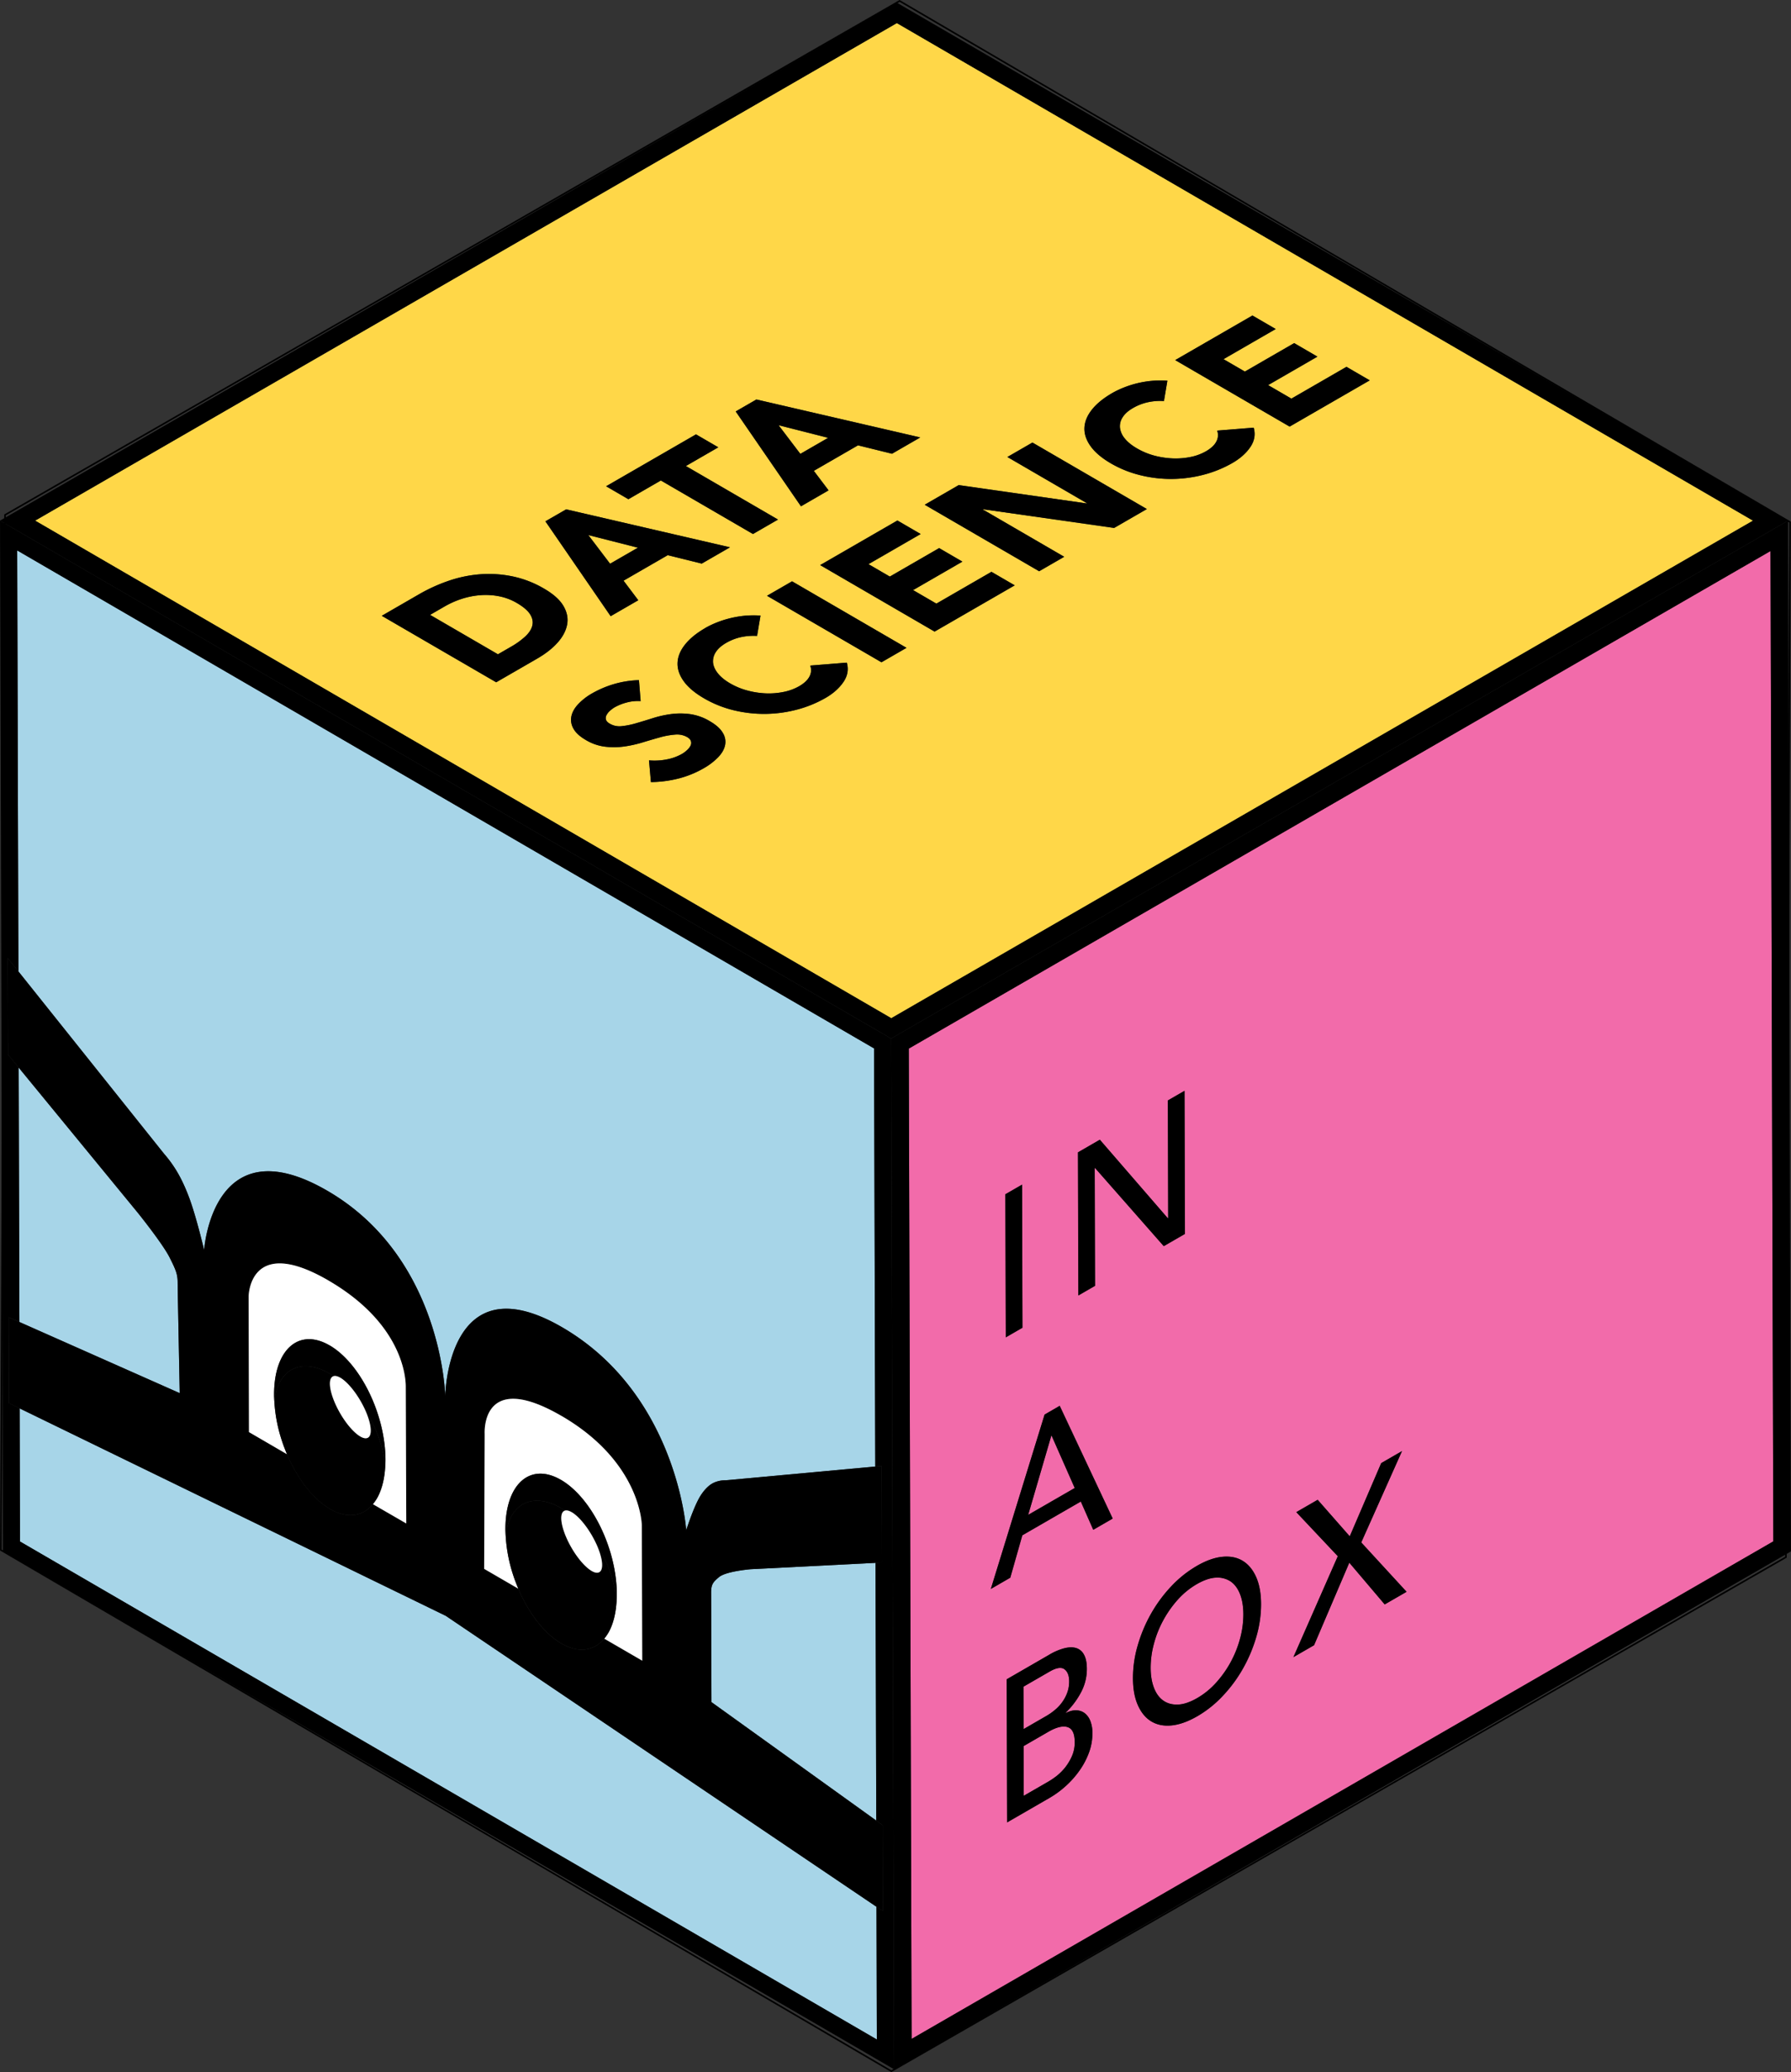 <svg id="Calque_1" data-name="Calque 1" xmlns="http://www.w3.org/2000/svg" xmlns:xlink="http://www.w3.org/1999/xlink" viewBox="0 0 2211.61 2558.53"><rect x="0" y="0" width="2211.61" height="2558.53" fill="#333333" stroke="none"/><defs><style>.cls-1,.cls-10{fill:none;}.cls-2{isolation:isolate;}.cls-3{clip-path:url(#clip-path);}.cls-4{fill:#f26baa;}.cls-5{clip-path:url(#clip-path-2);}.cls-6{fill:#a7d5e8;}.cls-7{fill:#fff;}.cls-8{clip-path:url(#clip-path-3);}.cls-9{fill:#ffd748;}.cls-10{stroke:#000;stroke-miterlimit:10;stroke-width:2px;}</style><clipPath id="clip-path" transform="translate(-0.22 1.37)"><polygon class="cls-1" points="2208.2 641.49 2211.81 1914.19 1104.22 2553.66 1100.61 1280.96 2208.2 641.49"/></clipPath><clipPath id="clip-path-2" transform="translate(-0.22 1.37)"><polygon class="cls-1" points="1104.22 2553.66 3.85 1914.19 0.24 641.49 1100.61 1280.96 1104.22 2553.66"/></clipPath><clipPath id="clip-path-3" transform="translate(-0.22 1.37)"><polygon class="cls-1" points="1100.61 1280.96 0.24 641.49 1107.83 2.02 2208.2 641.49 1100.61 1280.96"/></clipPath></defs><g class="cls-2"><g class="cls-3"><path class="cls-4" d="M1294.65,2137l-30.44,17.57.18,61.37,30.24-17.46a95.11,95.11,0,0,0,10.41-7.07,66.9,66.9,0,0,0,10.59-10.62,65.13,65.13,0,0,0,8.33-14,41.74,41.74,0,0,0,3.38-17.19q0-15.68-8.87-18.51c-5.88-1.84-13.8.1-23.82,5.88m1.75-74.46-32.4,18.7.15,52.39,28.1-16.22a73.64,73.64,0,0,0,10.94-7.72,51,51,0,0,0,9-9.8,48.17,48.17,0,0,0,6.08-11.72,39.66,39.66,0,0,0,2.22-13.54c0-7-2-12-5.82-14.92s-10-1.94-18.25,2.83m181.77-108a97,97,0,0,0-23.59,19.24,134.06,134.06,0,0,0-17.94,25.49,130.36,130.36,0,0,0-11.52,29,113.69,113.69,0,0,0-4,29.71c0,9.61,1.42,18,4.18,24.92s6.59,12.22,11.64,15.66,11,5,18,4.73,14.87-3,23.62-8a95.67,95.67,0,0,0,23.53-19.21,132.32,132.32,0,0,0,29.51-54.55,115.31,115.31,0,0,0,4-29.63c0-9.65-1.42-18-4.14-25s-6.64-12.19-11.64-15.66a29.55,29.55,0,0,0-18.08-4.69c-7,.33-14.86,3-23.56,8m-179.41-183.36-.39.23-28.51,97.66,57.47-33.17-28.57-64.72m-54.89,477.62-.5-176.7,52.73-30.44a73.85,73.85,0,0,1,18.33-7.83c5.67-1.42,10.52-1.52,14.63-.29a16.29,16.29,0,0,1,9.67,8.14c2.36,4.21,3.55,10,3.57,17.57a60.76,60.76,0,0,1-7.21,29,97.46,97.46,0,0,1-18.82,25v.51c4.6-2.32,8.9-3.46,12.86-3.32a17.79,17.79,0,0,1,10.44,3.48,22.45,22.45,0,0,1,7,9.61,39.73,39.73,0,0,1,2.59,15.2,67.93,67.93,0,0,1-4.09,23.52,94,94,0,0,1-11.44,22,114.67,114.67,0,0,1-16.88,19.25,117.67,117.67,0,0,1-20.81,15.28l-52.09,30.07m487.61-458.51-50.34,112.81,56,60.93-27,15.6-43.71-51.53-43.52,101.89-25.5,14.73,54.81-124.61-51.26-54.44,26.39-15.23,39.63,45.12,38.85-90.43,25.7-14.84m-252.85,327.47q-17.37,10-32,11.32c-9.74.9-18.06-.87-25-5.18s-12.42-11-16.36-20-6-20.12-6-33.26a142.78,142.78,0,0,1,5.8-40.13,181.16,181.16,0,0,1,16.19-38.82,173.82,173.82,0,0,1,24.91-34,138.52,138.52,0,0,1,31.94-25.58c11.58-6.69,22.19-10.45,31.93-11.29s18.11.85,25,5.18,12.41,11,16.4,20,5.93,20.14,6,33.33a143.68,143.68,0,0,1-5.76,40.05,182.76,182.76,0,0,1-16.24,38.85,172,172,0,0,1-24.91,34,137.67,137.67,0,0,1-31.89,25.55m-254.91-157.26,66.4-215.32,18.66-10.78,65.45,139.21-24,13.86-15.37-34.89-72.22,41.7-14.88,52.34-24,13.88m18.46-310.64-.51-176.7,20.58-11.88.5,176.7-20.57,11.88m200.1-147,.44-.25-.41-145.25,20.57-11.88.5,176.7-26.14,15.09-84.85-96.51-.44.26.41,145.25-20.57,11.88-.5-176.7,27-15.6,84,97M2186.54,679,1122.43,1293.37l3.46,1222.81L2190,1901.82,2186.54,679" transform="translate(-0.22 1.37)"/><path d="M1125.89,2516.18l-3.46-1222.81L2186.54,679,2190,1901.82,1125.89,2516.18M2208.22,641.46,1100.61,1280.94l3.61,1272.73,1107.61-639.48-3.61-1272.73" transform="translate(-0.22 1.37)"/><polyline points="1262.03 1462.72 1241.46 1474.6 1241.96 1651.29 1262.53 1639.42 1262.03 1462.72"/><polyline points="1462.66 1346.88 1442.09 1358.76 1442.5 1504.01 1442.07 1504.27 1358.1 1407.25 1331.07 1422.86 1331.58 1599.55 1352.15 1587.68 1351.74 1442.42 1352.18 1442.17 1437.02 1538.67 1463.17 1523.58 1462.66 1346.88"/><path d="M1269.86,1869.13l28.51-97.66.39-.23,28.57,64.72-57.47,33.17m38.92-134.67-18.66,10.78-66.4,215.32,24-13.88,14.88-52.34,72.22-41.7,15.37,34.89,24-13.86-65.45-139.21" transform="translate(-0.22 1.37)"/><path d="M1264.39,2216l-.18-61.37,30.44-17.57c10-5.78,17.94-7.72,23.82-5.88s8.84,8.06,8.87,18.51a41.74,41.74,0,0,1-3.38,17.19,65.13,65.13,0,0,1-8.33,14,66.9,66.9,0,0,1-10.59,10.62,95.11,95.11,0,0,1-10.41,7.07L1264.39,2216m-.24-82.31-.15-52.39,32.4-18.7c8.26-4.77,14.37-5.71,18.25-2.83s5.8,7.9,5.82,14.92a39.66,39.66,0,0,1-2.22,13.54,48.17,48.17,0,0,1-6.08,11.72,51,51,0,0,1-9,9.8,73.64,73.64,0,0,1-10.94,7.72l-28.1,16.22m31.95-92-52.73,30.44.5,176.7,52.09-30.07a117.67,117.67,0,0,0,20.81-15.28,114.67,114.67,0,0,0,16.88-19.25,94,94,0,0,0,11.44-22,67.93,67.93,0,0,0,4.09-23.52,39.73,39.73,0,0,0-2.59-15.2,22.45,22.45,0,0,0-7-9.61,17.79,17.79,0,0,0-10.44-3.48c-4-.14-8.26,1-12.86,3.32v-.51a97.46,97.46,0,0,0,18.82-25,60.76,60.76,0,0,0,7.21-29c0-7.53-1.21-13.36-3.57-17.57a16.29,16.29,0,0,0-9.67-8.14c-4.11-1.23-9-1.13-14.63.29a73.85,73.85,0,0,0-18.33,7.83" transform="translate(-0.22 1.37)"/><path d="M1478.57,2095.36q-13.12,7.57-23.62,8c-7,.27-13-1.26-18-4.73S1428,2090,1425.28,2083s-4.15-15.31-4.18-24.92a113.69,113.69,0,0,1,4-29.71,130.36,130.36,0,0,1,11.52-29,134.06,134.06,0,0,1,17.94-25.49,97,97,0,0,1,23.59-19.24c8.7-5,16.57-7.65,23.56-8a29.55,29.55,0,0,1,18.08,4.69c5,3.47,8.88,8.65,11.64,15.66s4.11,15.35,4.14,25a115.31,115.31,0,0,1-4,29.63,132.32,132.32,0,0,1-29.51,54.55,95.67,95.67,0,0,1-23.53,19.21m-.47-163.22a138.52,138.52,0,0,0-31.94,25.58,173.82,173.82,0,0,0-24.91,34,181.16,181.16,0,0,0-16.19,38.82,142.78,142.78,0,0,0-5.8,40.13c0,13.14,2,24.2,6,33.26s9.39,15.72,16.36,20,15.28,6.08,25,5.18,20.4-4.63,32-11.32a137.67,137.67,0,0,0,31.89-25.55,172,172,0,0,0,24.91-34,182.76,182.76,0,0,0,16.24-38.85,143.68,143.68,0,0,0,5.76-40.05c0-13.19-2-24.25-6-33.33s-9.44-15.7-16.4-20-15.29-6.08-25-5.18-20.35,4.6-31.93,11.29" transform="translate(-0.22 1.37)"/><polyline points="1731.26 1791.73 1705.56 1806.57 1666.71 1896.99 1627.08 1851.87 1600.7 1867.11 1651.95 1921.54 1597.14 2046.15 1622.65 2031.43 1666.16 1929.53 1709.87 1981.07 1736.89 1965.47 1680.92 1904.53 1731.26 1791.73"/></g></g><g class="cls-2"><g class="cls-5"><path class="cls-6" d="M550.72,1993.77,24.45,1737.6,24.91,1902,1083,2516.91l-.46-163.92-2.67-1.79L550.72,1993.77M23.26,1316.82l.89,314.11,198,87.85s-2.56-129.91-2.58-137c0-10.18-2.7-16.14-10-30.67-8.89-17.48-39.28-55.16-39.28-55.16l-147-179.17m1058.09,611.55-2.66.13-151.33,7.72s-30.32,2.45-39.14,9.64c-7.25,6.06-9.91,8.91-9.88,19.05l.39,135.41,200.86,144.33,2.67,1.92-.91-318.2m-1.8-635.18L21.45,678.28l1.47,519.79,179.84,225.14a149.86,149.86,0,0,1,15.32,20.94c7.83,12.8,13.72,27.71,16.69,36,8.58,24,17.48,62,17.48,62s10.11-155.81,152.33-73.16S550,1722.72,550,1722.72s2.23-167.92,144.41-85.3,153.25,250.74,153.25,250.74,8.66-27.78,17.13-41.88c3-4.86,8.81-13,16.55-16.72a34,34,0,0,1,15.25-3.18l181.81-16.72,2.67-.23-1.47-516.24" transform="translate(-0.22 1.37)"/><path d="M22.92,1198.07,21.45,678.28l1058.1,614.91,1.47,516.24,7.79-.67.1.44.33,118.78-7.89.39.91,318.2,7.9,5.71.3,106-7.9-5.29.46,163.92L24.91,1902l-.46-164.41-2.62-1.27-10.57-5.21-.3-106,.1.05,10.47,4.6,2.62,1.16-.89-314.11-2.63-3.19-10.49-12.76L9.71,1182l.09-.33,10.5,13.08,2.62,3.28M1100.62,1281,.24,641.49l3.6,1272.68,1100.39,639.48L1100.62,1281" transform="translate(-0.22 1.37)"/><path d="M307.65,1766.91l-.43-167.16s.12-77.29,98.68-20c91,52.91,95.41,119,95.44,130.9,0,1.24,0,1.89,0,1.89l.62,167.21-41.23-23.85c-12.5,15.14-31.54,18.34-52.94,5.91s-40.5-37.83-53.12-67.54l-47-27.35m291,.29c0-11.94,4-73.13,95-20.23,98.56,57.28,99.11,135,99.11,135l.52,167.22-46.93-27.22c-12.53,15.1-31.54,18.34-53,5.9s-40.52-37.82-53.15-67.56l-42.18-24.51.62-166.61s-.05-.7-.05-1.94m490.15,41.56-7.79.67-2.67.23-181.81,16.72a34,34,0,0,0-15.25,3.18c-7.74,3.75-13.57,11.86-16.55,16.72-8.47,14.1-17.13,41.88-17.13,41.88s-11-168.09-153.25-250.74S550,1722.72,550,1722.72s-3.19-171.08-145.37-253.7-152.33,73.16-152.33,73.16-8.9-38-17.48-62c-3-8.32-8.86-23.23-16.69-36a149.86,149.86,0,0,0-15.32-20.94L22.92,1198.07l-2.62-3.28L9.8,1181.71l-.09.33.43,118.83,10.49,12.76,2.63,3.19L170.31,1496s30.39,37.68,39.28,55.16c7.32,14.53,10,20.49,10,30.67,0,7,2.58,137,2.58,137l-198-87.85-2.62-1.16-10.47-4.6-.1-.05.3,106,10.57,5.21,2.62,1.27,526.27,256.17,529.17,357.43,2.67,1.79,7.9,5.29-.3-106-7.9-5.71-2.67-1.92L878.73,2100.32l-.39-135.41c0-10.14,2.63-13,9.88-19.05,8.82-7.19,39.14-9.64,39.14-9.64l151.33-7.72,2.66-.13,7.89-.39-.33-118.78-.1-.44" transform="translate(-0.22 1.37)"/><path class="cls-7" d="M405.9,1579.74c-98.56-57.28-98.68,20-98.68,20l.43,167.16,47,27.35q-1.41-3.32-2.71-6.69c-1.43-3.58-2.73-7.3-3.92-11a188.48,188.48,0,0,1-8.93-46.42c1.26-15.52,6.37-27.43,14.22-35-7.85,7.59-13,19.5-14.22,35-.25-3.12-.4-6.29-.41-9.31-.16-55.79,30.52-83.1,68.52-61s68.88,85.17,69,141c0,3-.08,6-.31,8.89-1.35-17-6.55-34.93-14.47-51.69,7.92,16.76,13.12,34.66,14.47,51.69-.82,14.42-3.87,26.61-8.64,36.15a45.33,45.33,0,0,1-3.88,6.43c-.86,1.27-1.77,2.47-2.7,3.6l41.23,23.85-.62-167.21s0-.65,0-1.89c0-11.92-4.4-78-95.44-130.9" transform="translate(-0.22 1.37)"/><path class="cls-7" d="M693.67,1747c-91-52.9-95.06,8.29-95,20.23,0,1.24.05,1.94.05,1.94l-.62,166.61,42.18,24.51c-.94-2.22-1.85-4.48-2.72-6.75-1.44-3.64-2.78-7.33-3.93-11a189.36,189.36,0,0,1-8.88-46.34c1.26-15.51,6.37-27.42,14.22-35-7.85,7.59-13,19.5-14.22,35-.25-3.11-.4-6.28-.41-9.3-.16-55.79,30.52-83.1,68.52-61s68.88,85.17,69,140.95c0,3-.08,6.06-.31,8.9-1.35-17-6.55-34.93-14.47-51.69,7.92,16.76,13.12,34.66,14.47,51.69-.82,14.42-3.87,26.66-8.64,36.21a48.12,48.12,0,0,1-3.89,6.43c-.85,1.25-1.75,2.43-2.68,3.55l46.93,27.22-.52-167.22s-.55-77.67-99.11-135" transform="translate(-0.22 1.37)"/><path d="M407.27,1694.67c-22-12.76-41.46-11.62-54,.5-7.85,7.59-13,19.5-14.22,35a188.48,188.48,0,0,0,8.93,46.42c1.19,3.66,2.49,7.38,3.92,11q1.3,3.38,2.71,6.69c12.62,29.71,31.71,55.1,53.12,67.54s40.44,9.23,52.94-5.91c.93-1.13,1.84-2.33,2.7-3.6a45.33,45.33,0,0,0,3.88-6.43c4.77-9.54,7.82-21.73,8.64-36.15-1.35-17-6.55-34.93-14.47-51.69a174.71,174.71,0,0,0-10.74-19.44c7.93,17.06,9.86,31.88,3.91,35.27-2.34,1.35-5.62.74-9.39-1.45-7.55-4.39-17.09-15.09-25.11-29-12-20.9-16.09-41.07-9-45.1a5.22,5.22,0,0,1,1.22-.5q-2.49-1.66-5-3.14" transform="translate(-0.22 1.37)"/><path d="M692.94,1860.68c-22-12.75-41.45-11.62-54,.51-7.85,7.59-13,19.5-14.22,35a189.36,189.36,0,0,0,8.88,46.34c1.15,3.64,2.49,7.33,3.93,11,.87,2.27,1.78,4.53,2.72,6.75,12.63,29.74,31.75,55.12,53.15,67.56s40.42,9.2,53-5.9c.93-1.12,1.83-2.3,2.68-3.55a48.12,48.12,0,0,0,3.89-6.43c4.77-9.55,7.82-21.79,8.64-36.21-1.35-17-6.55-34.93-14.47-51.69a175.75,175.75,0,0,0-10.74-19.45c7.93,17.07,9.86,31.89,3.91,35.28-2.34,1.35-5.62.74-9.39-1.45-7.55-4.39-17.09-15.09-25.11-29-12-20.91-16.09-41.07-9-45.1a5.22,5.22,0,0,1,1.22-.5q-2.49-1.66-5-3.15" transform="translate(-0.22 1.37)"/><path d="M407.17,1659.86c-38-22.08-68.68,5.23-68.52,61,0,3,.16,6.19.41,9.31,1.26-15.52,6.37-27.43,14.22-35,12.53-12.12,32-13.26,54-.5q2.53,1.47,5,3.14c2.2-.6,5,.12,8.17,2,7.55,4.39,17.09,15.08,25.11,29,1.91,3.32,3.62,6.61,5.11,9.83A174.71,174.71,0,0,1,461.43,1758c7.92,16.76,13.12,34.66,14.47,51.69.23-2.84.32-5.87.31-8.89-.16-55.79-31-118.88-69-141" transform="translate(-0.22 1.37)"/><path d="M692.85,1825.88c-38-22.08-68.68,5.23-68.52,61,0,3,.16,6.19.41,9.3,1.26-15.51,6.37-27.42,14.22-35,12.53-12.13,32-13.26,54-.51q2.55,1.48,5,3.15c2.2-.6,5,.12,8.17,2,7.55,4.38,17.08,15.08,25.11,29,1.91,3.31,3.61,6.61,5.11,9.82A175.75,175.75,0,0,1,747.11,1924c7.92,16.76,13.12,34.66,14.47,51.69.23-2.84.31-5.87.31-8.9-.16-55.78-31-118.87-69-140.95" transform="translate(-0.22 1.37)"/><path class="cls-7" d="M706.15,1865.79c-3.16-1.84-6-2.56-8.17-2a5.22,5.22,0,0,0-1.22.5c-7.07,4-3,24.19,9,45.1,8,13.9,17.56,24.6,25.11,29,3.77,2.19,7.05,2.8,9.39,1.45,6-3.39,4-18.21-3.91-35.28-1.5-3.21-3.2-6.51-5.11-9.82-8-13.9-17.56-24.6-25.11-29" transform="translate(-0.22 1.37)"/><path class="cls-7" d="M420.47,1699.77c-3.16-1.84-6-2.56-8.17-2a5.22,5.22,0,0,0-1.22.5c-7.07,4-3,24.2,9,45.1,8,13.9,17.56,24.6,25.11,29,3.77,2.19,7.05,2.8,9.39,1.45,5.95-3.39,4-18.21-3.91-35.27-1.49-3.22-3.2-6.51-5.11-9.83-8-13.9-17.56-24.59-25.11-29" transform="translate(-0.22 1.37)"/></g></g><g class="cls-2"><g class="cls-8"><path class="cls-9" d="M726.7,659.31l26.88,35.38,34.31-19.81L726.7,659.31M961.64,523.67l26.88,35.38,34.3-19.81-61.18-15.57M549.55,747.3l-18.23,10.53,83.8,48.69,16.07-9.28a96.07,96.07,0,0,0,17.75-12.78c4.66-4.37,7.55-8.86,8.65-13.43s.2-9.22-2.74-13.88-8.43-9.37-16.44-14a69.61,69.61,0,0,0-21.91-8.27,86,86,0,0,0-23.08-1.35A99.49,99.49,0,0,0,570.59,738a109.89,109.89,0,0,0-21,9.28m539.12,69.09L947.35,734.27l30.93-17.86,141.32,82.13-30.93,17.85m65.62-37.88L1013,696.38l95.38-55.07L1137.1,658l-64.45,37.22L1099,710.55l60.88-35.16,28.74,16.7-60.88,35.16,28.73,16.7,68-39.27,28.74,16.7-99,57.13M1342,620.21l.39-.23-98.21-57.07,30.93-17.86,141.32,82.13L1376,650.51l-161.86-23.08-.39.23,100.59,58.45L1283.39,704l-141.32-82.12,42-24.27L1342,620.21m250.73-94.82-141.31-82.13,95.38-55.06,28.74,16.7-64.45,37.21,26.36,15.32,60.88-35.15L1627,439l-60.88,35.15,28.73,16.7,68-39.27,28.74,16.7-99,57.13M842,929.67a35.71,35.71,0,0,0,6.75-5,18.6,18.6,0,0,0,4.27-5.56,7.53,7.53,0,0,0,.32-5.53c-.57-1.8-2.12-3.44-4.7-4.93a25.28,25.28,0,0,0-14.93-3A98.06,98.06,0,0,0,815.25,909c-6.58,1.83-13.66,3.89-21.07,6.15a150.28,150.28,0,0,1-22.83,5.13,93.07,93.07,0,0,1-23.77.28,60.35,60.35,0,0,1-23.82-8.18c-7.62-4.43-12.75-9.17-15.45-14.19a21.52,21.52,0,0,1-2.5-15.21c1.1-5.13,3.91-10.13,8.46-15a73.36,73.36,0,0,1,17.12-13.26,126.35,126.35,0,0,1,26.42-11.31,121.23,121.23,0,0,1,31.39-5l2.1,25.85a52.06,52.06,0,0,0-17.3,1.77,62.55,62.55,0,0,0-14.45,5.7,34.4,34.4,0,0,0-6.11,4.49,18.39,18.39,0,0,0-4.27,5.33,7.36,7.36,0,0,0-.72,5.59c.58,1.86,2.18,3.52,4.85,5.07a23.75,23.75,0,0,0,14.54,3,100.73,100.73,0,0,0,17.8-3.59c6.39-1.83,13.22-3.92,20.34-6.18a133,133,0,0,1,22.34-5.07,90.45,90.45,0,0,1,23.77-.06,65.16,65.16,0,0,1,24.55,8.72q11.79,6.85,16.13,14.47a20.67,20.67,0,0,1,2.79,15.26c-1.1,5.14-3.95,10.1-8.66,14.95a78.86,78.86,0,0,1-17.9,13.6,123.38,123.38,0,0,1-29.63,12.22A144.72,144.72,0,0,1,804,964.31l-2.38-26.86a76.81,76.81,0,0,0,21.92-1.18,60.64,60.64,0,0,0,18.45-6.6m177.68-69.29a143.78,143.78,0,0,1-35.54,14.5,158.76,158.76,0,0,1-78.13.68,136.5,136.5,0,0,1-36.35-14.62q-17-9.86-25.11-21.1t-7.66-22.74c.28-7.64,3.3-15.12,9.14-22.48s14.15-14.2,25.14-20.54a111.77,111.77,0,0,1,13.48-6.49,121.71,121.71,0,0,1,16.21-5.3A127,127,0,0,1,919.25,759a119,119,0,0,1,20.12-.25l-4.23,25.1a72.63,72.63,0,0,0-19.83,1.5A63.34,63.34,0,0,0,897,792.5c-5.81,3.36-10.07,7.11-12.77,11.31a20.5,20.5,0,0,0-3.43,13c.46,4.46,2.43,8.89,6,13.32s8.57,8.55,15.08,12.33a87,87,0,0,0,21.38,8.85,104.56,104.56,0,0,0,22.77,3.5A91.94,91.94,0,0,0,968,853a64.29,64.29,0,0,0,19-7c6.3-3.64,10.56-7.67,12.83-12.07a16.29,16.29,0,0,0,.9-13.46l45.17-3.64q3.66,12.48-4.08,23.84t-22.12,19.75M1522.12,570.3a144.13,144.13,0,0,1-35.54,14.5,159.12,159.12,0,0,1-38.84,5.22,156.7,156.7,0,0,1-39.24-4.57,136.86,136.86,0,0,1-36.4-14.58q-17-9.87-25.06-21.13c-5.41-7.51-8-15.07-7.71-22.71s3.35-15.15,9.14-22.49,14.2-14.22,25.15-20.54a112.66,112.66,0,0,1,13.53-6.51,124.45,124.45,0,0,1,34.53-8.52,116.87,116.87,0,0,1,20.11-.26l-4.23,25.11a71.25,71.25,0,0,0-19.78,1.47,63.85,63.85,0,0,0-18.4,7.14c-5.82,3.35-10.08,7.1-12.73,11.28a20,20,0,0,0-3.43,12.95,25.61,25.61,0,0,0,5.91,13.34c3.53,4.43,8.62,8.52,15.13,12.3a86.79,86.79,0,0,0,21.33,8.89,105.66,105.66,0,0,0,22.82,3.47,92.06,92.06,0,0,0,22.08-1.78,63.66,63.66,0,0,0,18.93-7q9.52-5.5,12.83-12.08a16.3,16.3,0,0,0,1-13.48l45.13-3.61q3.64,12.48-4.08,23.83t-22.13,19.75M612.92,841.08,471.65,759l46.43-26.81a206.56,206.56,0,0,1,35.79-16.28,156.48,156.48,0,0,1,38.77-8.15,144.28,144.28,0,0,1,40,2.46,128.3,128.3,0,0,1,39.56,15.29c11.46,6.66,19.35,13.74,23.79,21.3s5.95,15.12,4.6,22.76-5.25,15.13-11.67,22.38S674,805.84,663.5,811.88l-50.58,29.2m141.37-81.62L673.71,642.33l25.6-14.78,202.31,46.86-34.9,20.14-42-10.41-54.53,31.48,18.18,24.15-34.11,19.69m21.9-144.41-27.52-16,111-64.1,27.52,16-40,23.11,113.75,66.1L930,658l-113.75-66.1-40.07,23.14m213.09,8.74L908.7,506.66l25.55-14.76,202.35,46.84-34.89,20.14-42-10.38L1005.16,580l18.22,24.12-34.1,19.69m118.4-596.68L43.57,641.48l1057.23,614.4L2164.92,641.51,1107.68,27.11" transform="translate(-0.22 1.37)"/><path d="M1100.8,1255.88,43.57,641.48,1107.68,27.11l1057.24,614.4L1100.8,1255.88M1107.83,2,.22,641.48,1100.61,1281,2208.22,641.48,1107.83,2" transform="translate(-0.22 1.37)"/><path d="M615.12,806.52l-83.8-48.69,18.23-10.53a109.89,109.89,0,0,1,21-9.28,99.49,99.49,0,0,1,22.83-4.51,86,86,0,0,1,23.08,1.35,69.61,69.61,0,0,1,21.91,8.27q12,7,16.44,14c2.94,4.66,3.84,9.31,2.74,13.88s-4,9.06-8.65,13.43a96.07,96.07,0,0,1-17.75,12.78l-16.07,9.28m-97-74.34L471.65,759l141.27,82.09,50.58-29.2q15.69-9.06,25.39-19.94c6.42-7.25,10.31-14.73,11.67-22.38s-.16-15.2-4.6-22.76-12.33-14.64-23.79-21.3a128.3,128.3,0,0,0-39.56-15.29,144.28,144.28,0,0,0-40-2.46,156.48,156.48,0,0,0-38.77,8.15,206.56,206.56,0,0,0-35.79,16.28" transform="translate(-0.22 1.37)"/><path d="M753.58,694.69,726.7,659.31l61.19,15.57-34.31,19.81m-54.27-67.14-25.6,14.78,80.58,117.13,34.11-19.69-18.18-24.15,54.53-31.48,42,10.41,34.9-20.14L699.31,627.55" transform="translate(-0.22 1.37)"/><polyline points="859.47 536.33 748.45 600.42 775.98 616.42 816.05 593.29 929.79 659.39 960.72 641.53 846.98 575.43 887 552.32 859.47 536.33"/><path d="M988.52,559.05l-26.88-35.38,61.18,15.57-34.3,19.81M934.25,491.9,908.7,506.66l80.58,117.13,34.1-19.69L1005.16,580l54.53-31.48,42,10.38,34.89-20.14L934.25,491.9" transform="translate(-0.22 1.37)"/><path d="M731.39,854.79a73.36,73.36,0,0,0-17.12,13.26c-4.55,4.82-7.36,9.82-8.46,15a21.52,21.52,0,0,0,2.5,15.21c2.7,5,7.83,9.76,15.45,14.19a60.35,60.35,0,0,0,23.82,8.18,93.07,93.07,0,0,0,23.77-.28,150.28,150.28,0,0,0,22.83-5.13c7.41-2.26,14.49-4.32,21.07-6.15a98.06,98.06,0,0,1,18.48-3.36,25.28,25.28,0,0,1,14.93,3c2.58,1.49,4.13,3.13,4.7,4.93a7.53,7.53,0,0,1-.32,5.53,18.6,18.6,0,0,1-4.27,5.56,35.71,35.71,0,0,1-6.75,5,60.64,60.64,0,0,1-18.45,6.6,76.81,76.81,0,0,1-21.92,1.18L804,964.31a144.72,144.72,0,0,0,35.34-4.71A123.38,123.38,0,0,0,869,947.38a78.86,78.86,0,0,0,17.9-13.6c4.71-4.85,7.56-9.81,8.66-14.95a20.67,20.67,0,0,0-2.79-15.26q-4.34-7.62-16.13-14.47a65.16,65.16,0,0,0-24.55-8.72,90.45,90.45,0,0,0-23.77.06A133,133,0,0,0,806,885.51c-7.12,2.26-14,4.35-20.34,6.18a100.73,100.73,0,0,1-17.8,3.59,23.75,23.75,0,0,1-14.54-3c-2.67-1.55-4.27-3.21-4.85-5.07a7.36,7.36,0,0,1,.72-5.59,18.39,18.39,0,0,1,4.27-5.33,34.4,34.4,0,0,1,6.11-4.49,62.55,62.55,0,0,1,14.45-5.7,52.06,52.06,0,0,1,17.3-1.77l-2.1-25.85a121.23,121.23,0,0,0-31.39,5,126.35,126.35,0,0,0-26.42,11.31" transform="translate(-0.22 1.37)"/><path d="M871.19,774.08q-16.49,9.51-25.14,20.54c-5.84,7.36-8.86,14.84-9.14,22.48s2.25,15.23,7.66,22.74,13.8,14.53,25.11,21.1A136.5,136.5,0,0,0,906,875.56a158.76,158.76,0,0,0,78.13-.68,143.78,143.78,0,0,0,35.54-14.5q14.43-8.34,22.12-19.75t4.08-23.84l-45.17,3.64a16.29,16.29,0,0,1-.9,13.46c-2.27,4.4-6.53,8.43-12.83,12.07a64.29,64.29,0,0,1-19,7,91.94,91.94,0,0,1-22.07,1.77,104.56,104.56,0,0,1-22.77-3.5,87,87,0,0,1-21.38-8.85q-9.76-5.67-15.08-12.33c-3.53-4.43-5.5-8.86-6-13.32a20.5,20.5,0,0,1,3.43-13c2.7-4.2,7-7.95,12.77-11.31a63.34,63.34,0,0,1,18.36-7.11,72.63,72.63,0,0,1,19.83-1.5l4.23-25.1a119,119,0,0,0-20.12.25,127,127,0,0,0-18.37,3.25,121.71,121.71,0,0,0-16.21,5.3,111.77,111.77,0,0,0-13.48,6.49" transform="translate(-0.22 1.37)"/><polyline points="978.06 717.78 947.13 735.64 1088.45 817.77 1119.38 799.91 978.06 717.78"/><polyline points="1108.14 642.68 1012.76 697.75 1154.08 779.88 1253.03 722.75 1224.29 706.05 1156.27 745.32 1127.53 728.62 1188.42 693.47 1159.68 676.76 1098.79 711.92 1072.43 696.6 1136.88 659.39 1108.14 642.68"/><polyline points="1274.87 546.43 1243.94 564.28 1342.14 621.36 1341.75 621.58 1183.88 598.96 1141.86 623.22 1283.18 705.34 1314.11 687.49 1213.52 629.03 1213.91 628.81 1375.77 651.88 1416.18 628.55 1274.87 546.43"/><path d="M1373.62,484q-16.42,9.48-25.15,20.54T1339.33,527c-.29,7.64,2.3,15.2,7.71,22.71s13.75,14.55,25.06,21.13a136.86,136.86,0,0,0,36.4,14.58,156.7,156.7,0,0,0,39.24,4.57,159.12,159.12,0,0,0,38.84-5.22,144.13,144.13,0,0,0,35.54-14.5q14.52-8.37,22.13-19.75t4.08-23.83l-45.13,3.61a16.3,16.3,0,0,1-1,13.48q-3.32,6.57-12.83,12.08a63.66,63.66,0,0,1-18.93,7,92.06,92.06,0,0,1-22.08,1.78,105.66,105.66,0,0,1-22.82-3.47,86.79,86.79,0,0,1-21.33-8.89c-6.51-3.78-11.6-7.87-15.13-12.3a25.61,25.61,0,0,1-5.91-13.34,20,20,0,0,1,3.43-12.95c2.65-4.18,6.91-7.93,12.73-11.28a63.85,63.85,0,0,1,18.4-7.14,71.25,71.25,0,0,1,19.78-1.47l4.23-25.11a116.87,116.87,0,0,0-20.11.26,124.45,124.45,0,0,0-34.53,8.52,112.66,112.66,0,0,0-13.53,6.51" transform="translate(-0.22 1.37)"/><polyline points="1546.55 389.57 1451.17 444.64 1592.49 526.76 1691.44 469.63 1662.7 452.93 1594.68 492.2 1565.94 475.5 1626.83 440.35 1598.09 423.65 1537.2 458.8 1510.84 443.48 1575.29 406.27 1546.55 389.57"/></g></g><polygon class="cls-10" points="2205.34 1922.72 1100.66 2557.37 1.1 1913.91 6.21 635.8 1110.88 1.16 2210.45 644.62 2205.34 1922.72"/></svg>
